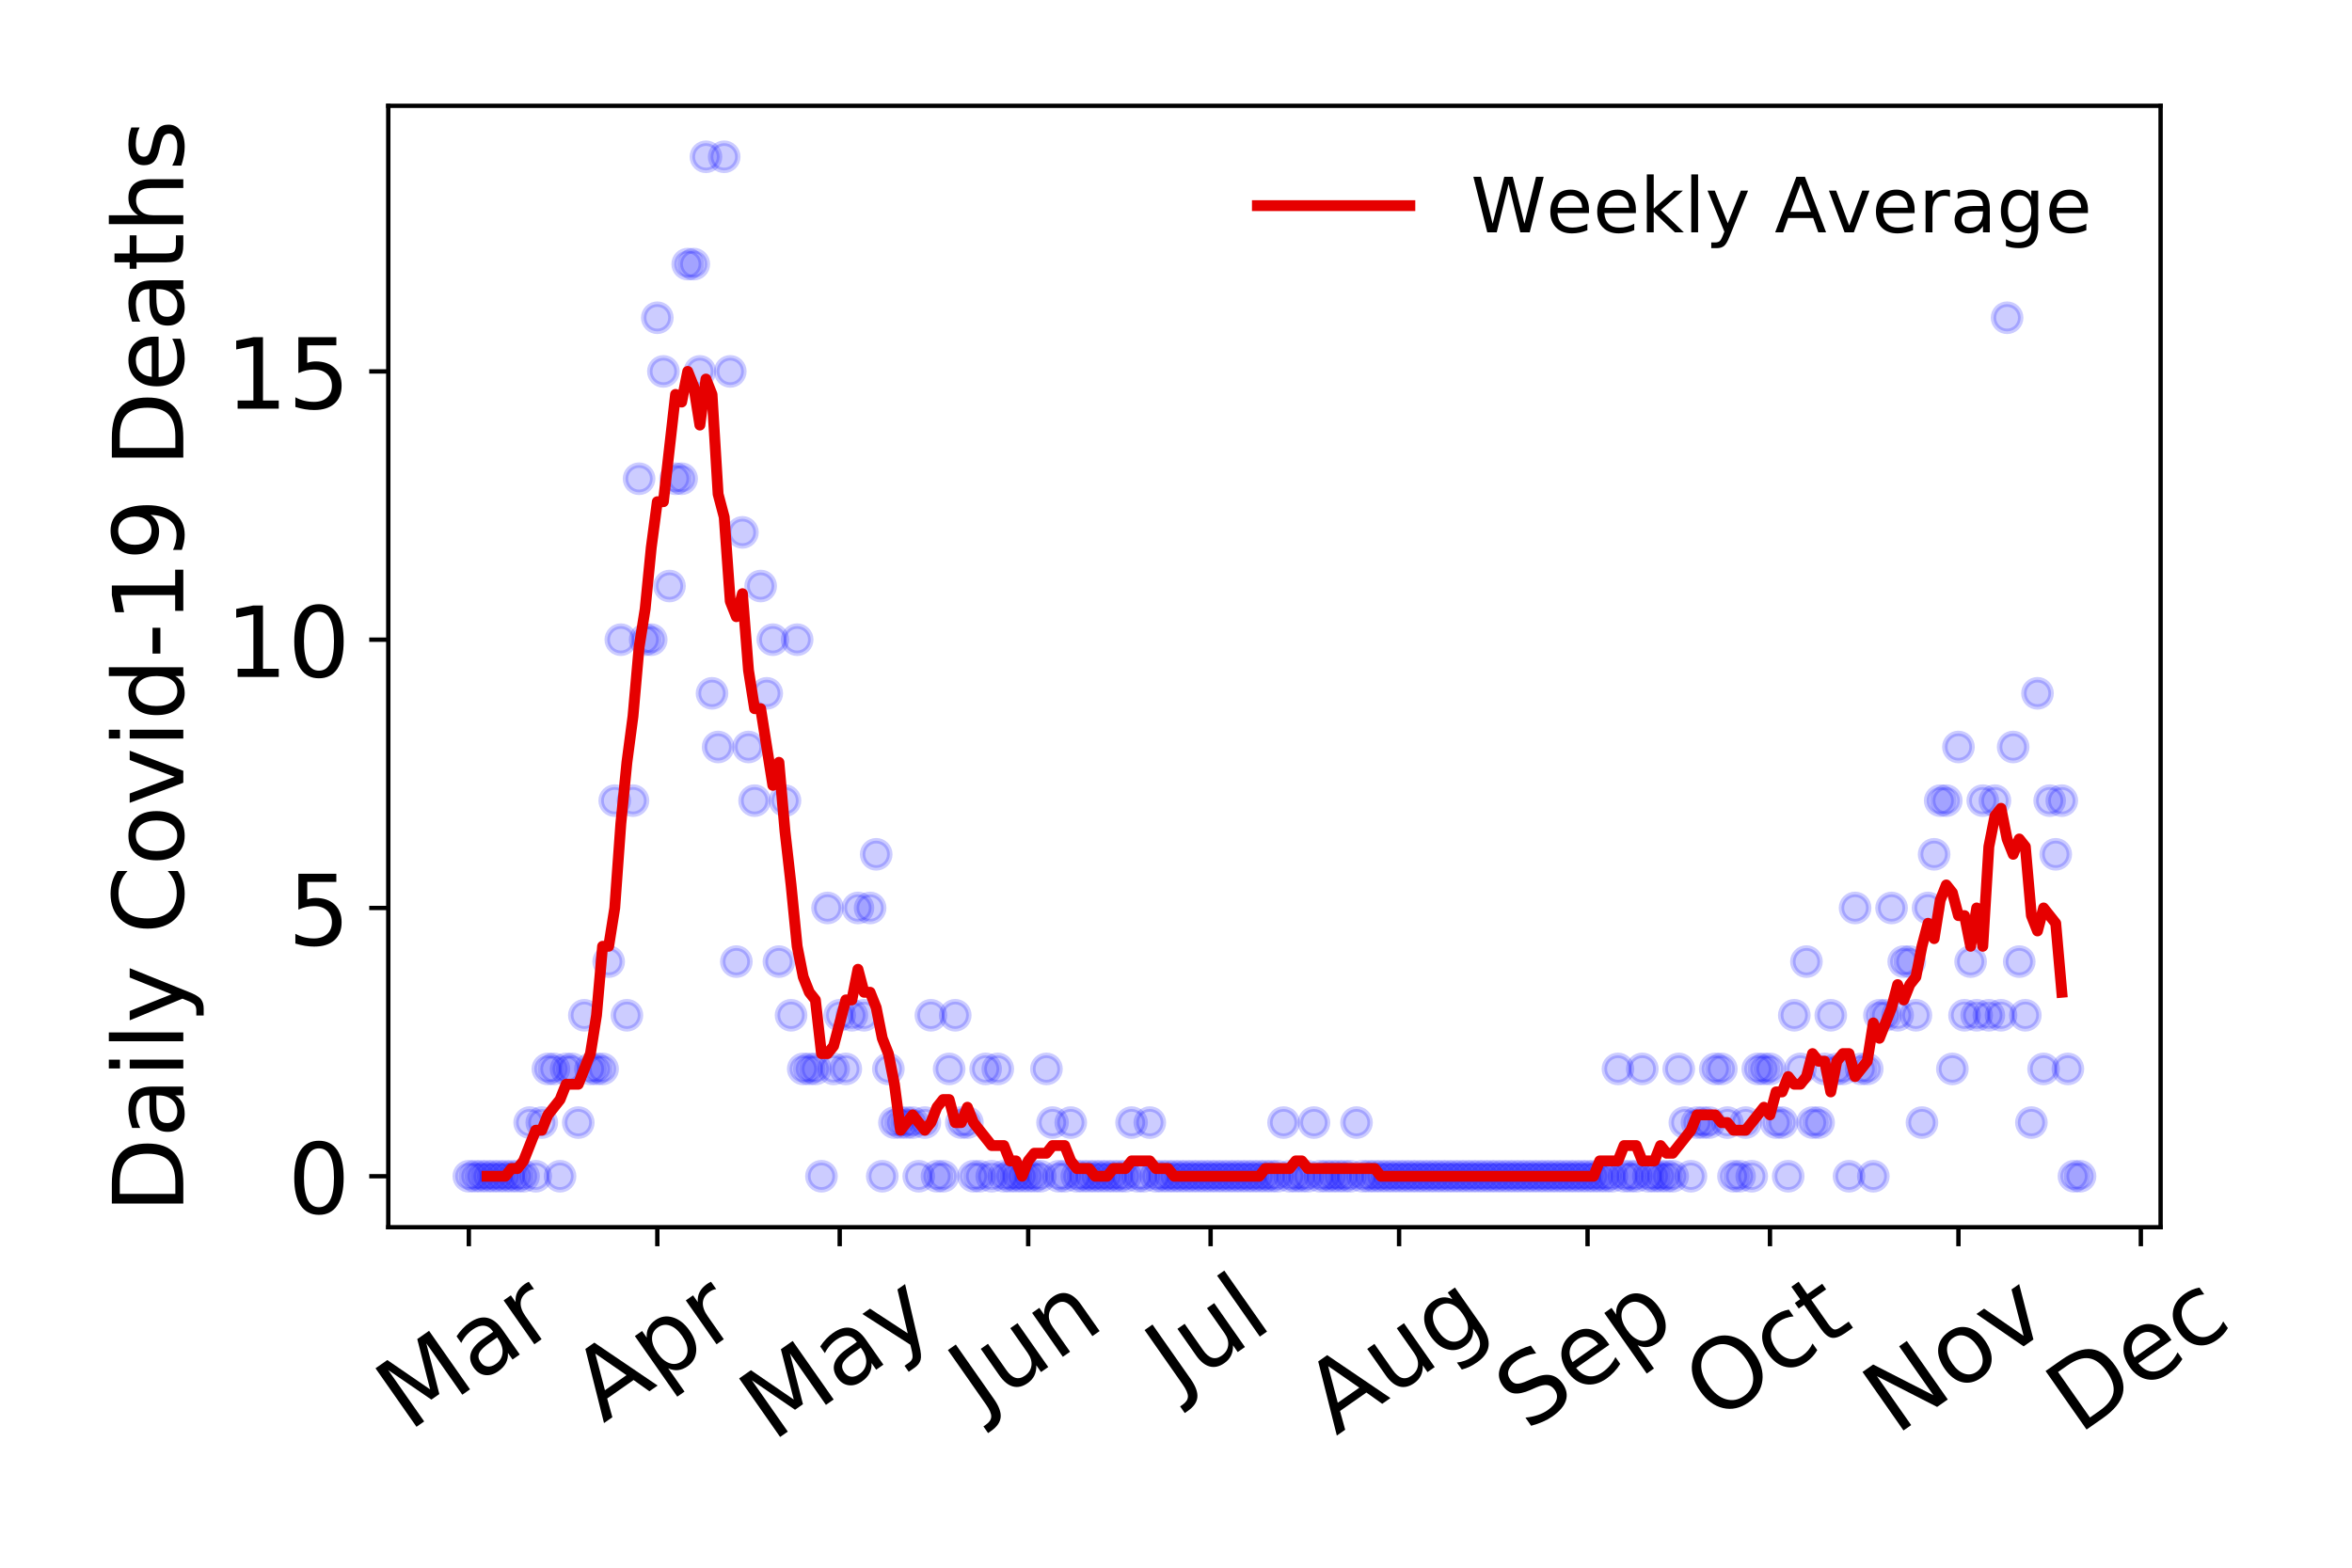 <?xml version="1.0" encoding="utf-8" standalone="no"?>
<!DOCTYPE svg PUBLIC "-//W3C//DTD SVG 1.1//EN"
  "http://www.w3.org/Graphics/SVG/1.1/DTD/svg11.dtd">
<!-- Created with matplotlib (https://matplotlib.org/) -->
<svg height="288pt" version="1.1" viewBox="0 0 432 288" width="432pt" xmlns="http://www.w3.org/2000/svg" xmlns:xlink="http://www.w3.org/1999/xlink">
 <defs>
  <style type="text/css">
*{stroke-linecap:butt;stroke-linejoin:round;}
  </style>
 </defs>
 <g id="figure_1">
  <g id="patch_1">
   <path d="M 0 288 
L 432 288 
L 432 0 
L 0 0 
z
" style="fill:#ffffff;"/>
  </g>
  <g id="axes_1">
   <g id="patch_2">
    <path d="M 71.315 225.45 
L 396.847 225.45 
L 396.847 19.44 
L 71.315 19.44 
z
" style="fill:#ffffff;"/>
   </g>
   <g id="matplotlib.axis_1">
    <g id="xtick_1">
     <g id="line2d_1">
      <defs>
       <path d="M 0 0 
L 0 3.5 
" id="m528ed96ff3" style="stroke:#000000;stroke-width:0.8;"/>
      </defs>
      <g>
       <use style="stroke:#000000;stroke-width:0.8;" x="86.112" xlink:href="#m528ed96ff3" y="225.45"/>
      </g>
     </g>
     <g id="text_1">
      <!-- Mar -->
      <defs>
       <path d="M 9.812 72.906 
L 24.516 72.906 
L 43.109 23.297 
L 61.812 72.906 
L 76.516 72.906 
L 76.516 0 
L 66.891 0 
L 66.891 64.016 
L 48.094 14.016 
L 38.188 14.016 
L 19.391 64.016 
L 19.391 0 
L 9.812 0 
z
" id="DejaVuSans-77"/>
       <path d="M 34.281 27.484 
Q 23.391 27.484 19.188 25 
Q 14.984 22.516 14.984 16.5 
Q 14.984 11.719 18.141 8.906 
Q 21.297 6.109 26.703 6.109 
Q 34.188 6.109 38.703 11.406 
Q 43.219 16.703 43.219 25.484 
L 43.219 27.484 
z
M 52.203 31.203 
L 52.203 0 
L 43.219 0 
L 43.219 8.297 
Q 40.141 3.328 35.547 0.953 
Q 30.953 -1.422 24.312 -1.422 
Q 15.922 -1.422 10.953 3.297 
Q 6 8.016 6 15.922 
Q 6 25.141 12.172 29.828 
Q 18.359 34.516 30.609 34.516 
L 43.219 34.516 
L 43.219 35.406 
Q 43.219 41.609 39.141 45 
Q 35.062 48.391 27.688 48.391 
Q 23 48.391 18.547 47.266 
Q 14.109 46.141 10.016 43.891 
L 10.016 52.203 
Q 14.938 54.109 19.578 55.047 
Q 24.219 56 28.609 56 
Q 40.484 56 46.344 49.844 
Q 52.203 43.703 52.203 31.203 
z
" id="DejaVuSans-97"/>
       <path d="M 41.109 46.297 
Q 39.594 47.172 37.812 47.578 
Q 36.031 48 33.891 48 
Q 26.266 48 22.188 43.047 
Q 18.109 38.094 18.109 28.812 
L 18.109 0 
L 9.078 0 
L 9.078 54.688 
L 18.109 54.688 
L 18.109 46.188 
Q 20.953 51.172 25.484 53.578 
Q 30.031 56 36.531 56 
Q 37.453 56 38.578 55.875 
Q 39.703 55.766 41.062 55.516 
z
" id="DejaVuSans-114"/>
      </defs>
      <g transform="translate(75.051 263.132)rotate(-35)scale(0.18 -0.18)">
       <use xlink:href="#DejaVuSans-77"/>
       <use x="86.279" xlink:href="#DejaVuSans-97"/>
       <use x="147.559" xlink:href="#DejaVuSans-114"/>
      </g>
     </g>
    </g>
    <g id="xtick_2">
     <g id="line2d_2">
      <g>
       <use style="stroke:#000000;stroke-width:0.8;" x="120.731" xlink:href="#m528ed96ff3" y="225.45"/>
      </g>
     </g>
     <g id="text_2">
      <!-- Apr -->
      <defs>
       <path d="M 34.188 63.188 
L 20.797 26.906 
L 47.609 26.906 
z
M 28.609 72.906 
L 39.797 72.906 
L 67.578 0 
L 57.328 0 
L 50.688 18.703 
L 17.828 18.703 
L 11.188 0 
L 0.781 0 
z
" id="DejaVuSans-65"/>
       <path d="M 18.109 8.203 
L 18.109 -20.797 
L 9.078 -20.797 
L 9.078 54.688 
L 18.109 54.688 
L 18.109 46.391 
Q 20.953 51.266 25.266 53.625 
Q 29.594 56 35.594 56 
Q 45.562 56 51.781 48.094 
Q 58.016 40.188 58.016 27.297 
Q 58.016 14.406 51.781 6.484 
Q 45.562 -1.422 35.594 -1.422 
Q 29.594 -1.422 25.266 0.953 
Q 20.953 3.328 18.109 8.203 
z
M 48.688 27.297 
Q 48.688 37.203 44.609 42.844 
Q 40.531 48.484 33.406 48.484 
Q 26.266 48.484 22.188 42.844 
Q 18.109 37.203 18.109 27.297 
Q 18.109 17.391 22.188 11.75 
Q 26.266 6.109 33.406 6.109 
Q 40.531 6.109 44.609 11.75 
Q 48.688 17.391 48.688 27.297 
z
" id="DejaVuSans-112"/>
      </defs>
      <g transform="translate(110.826 261.514)rotate(-35)scale(0.18 -0.18)">
       <use xlink:href="#DejaVuSans-65"/>
       <use x="68.408" xlink:href="#DejaVuSans-112"/>
       <use x="131.885" xlink:href="#DejaVuSans-114"/>
      </g>
     </g>
    </g>
    <g id="xtick_3">
     <g id="line2d_3">
      <g>
       <use style="stroke:#000000;stroke-width:0.8;" x="154.233" xlink:href="#m528ed96ff3" y="225.45"/>
      </g>
     </g>
     <g id="text_3">
      <!-- May -->
      <defs>
       <path d="M 32.172 -5.078 
Q 28.375 -14.844 24.75 -17.812 
Q 21.141 -20.797 15.094 -20.797 
L 7.906 -20.797 
L 7.906 -13.281 
L 13.188 -13.281 
Q 16.891 -13.281 18.938 -11.516 
Q 21 -9.766 23.484 -3.219 
L 25.094 0.875 
L 2.984 54.688 
L 12.5 54.688 
L 29.594 11.922 
L 46.688 54.688 
L 56.203 54.688 
z
" id="DejaVuSans-121"/>
      </defs>
      <g transform="translate(141.84 264.999)rotate(-35)scale(0.18 -0.18)">
       <use xlink:href="#DejaVuSans-77"/>
       <use x="86.279" xlink:href="#DejaVuSans-97"/>
       <use x="147.559" xlink:href="#DejaVuSans-121"/>
      </g>
     </g>
    </g>
    <g id="xtick_4">
     <g id="line2d_4">
      <g>
       <use style="stroke:#000000;stroke-width:0.8;" x="188.853" xlink:href="#m528ed96ff3" y="225.45"/>
      </g>
     </g>
     <g id="text_4">
      <!-- Jun -->
      <defs>
       <path d="M 9.812 72.906 
L 19.672 72.906 
L 19.672 5.078 
Q 19.672 -8.109 14.672 -14.062 
Q 9.672 -20.016 -1.422 -20.016 
L -5.172 -20.016 
L -5.172 -11.719 
L -2.094 -11.719 
Q 4.438 -11.719 7.125 -8.047 
Q 9.812 -4.391 9.812 5.078 
z
" id="DejaVuSans-74"/>
       <path d="M 8.5 21.578 
L 8.5 54.688 
L 17.484 54.688 
L 17.484 21.922 
Q 17.484 14.156 20.5 10.266 
Q 23.531 6.391 29.594 6.391 
Q 36.859 6.391 41.078 11.031 
Q 45.312 15.672 45.312 23.688 
L 45.312 54.688 
L 54.297 54.688 
L 54.297 0 
L 45.312 0 
L 45.312 8.406 
Q 42.047 3.422 37.719 1 
Q 33.406 -1.422 27.688 -1.422 
Q 18.266 -1.422 13.375 4.438 
Q 8.5 10.297 8.5 21.578 
z
M 31.109 56 
z
" id="DejaVuSans-117"/>
       <path d="M 54.891 33.016 
L 54.891 0 
L 45.906 0 
L 45.906 32.719 
Q 45.906 40.484 42.875 44.328 
Q 39.844 48.188 33.797 48.188 
Q 26.516 48.188 22.312 43.547 
Q 18.109 38.922 18.109 30.906 
L 18.109 0 
L 9.078 0 
L 9.078 54.688 
L 18.109 54.688 
L 18.109 46.188 
Q 21.344 51.125 25.703 53.562 
Q 30.078 56 35.797 56 
Q 45.219 56 50.047 50.172 
Q 54.891 44.344 54.891 33.016 
z
" id="DejaVuSans-110"/>
      </defs>
      <g transform="translate(180.182 259.785)rotate(-35)scale(0.18 -0.18)">
       <use xlink:href="#DejaVuSans-74"/>
       <use x="29.492" xlink:href="#DejaVuSans-117"/>
       <use x="92.871" xlink:href="#DejaVuSans-110"/>
      </g>
     </g>
    </g>
    <g id="xtick_5">
     <g id="line2d_5">
      <g>
       <use style="stroke:#000000;stroke-width:0.8;" x="222.355" xlink:href="#m528ed96ff3" y="225.45"/>
      </g>
     </g>
     <g id="text_5">
      <!-- Jul -->
      <defs>
       <path d="M 9.422 75.984 
L 18.406 75.984 
L 18.406 0 
L 9.422 0 
z
" id="DejaVuSans-108"/>
      </defs>
      <g transform="translate(216.309 256.11)rotate(-35)scale(0.18 -0.18)">
       <use xlink:href="#DejaVuSans-74"/>
       <use x="29.492" xlink:href="#DejaVuSans-117"/>
       <use x="92.871" xlink:href="#DejaVuSans-108"/>
      </g>
     </g>
    </g>
    <g id="xtick_6">
     <g id="line2d_6">
      <g>
       <use style="stroke:#000000;stroke-width:0.8;" x="256.974" xlink:href="#m528ed96ff3" y="225.45"/>
      </g>
     </g>
     <g id="text_6">
      <!-- Aug -->
      <defs>
       <path d="M 45.406 27.984 
Q 45.406 37.75 41.375 43.109 
Q 37.359 48.484 30.078 48.484 
Q 22.859 48.484 18.828 43.109 
Q 14.797 37.75 14.797 27.984 
Q 14.797 18.266 18.828 12.891 
Q 22.859 7.516 30.078 7.516 
Q 37.359 7.516 41.375 12.891 
Q 45.406 18.266 45.406 27.984 
z
M 54.391 6.781 
Q 54.391 -7.172 48.188 -13.984 
Q 42 -20.797 29.203 -20.797 
Q 24.469 -20.797 20.266 -20.094 
Q 16.062 -19.391 12.109 -17.922 
L 12.109 -9.188 
Q 16.062 -11.328 19.922 -12.344 
Q 23.781 -13.375 27.781 -13.375 
Q 36.625 -13.375 41.016 -8.766 
Q 45.406 -4.156 45.406 5.172 
L 45.406 9.625 
Q 42.625 4.781 38.281 2.391 
Q 33.938 0 27.875 0 
Q 17.828 0 11.672 7.656 
Q 5.516 15.328 5.516 27.984 
Q 5.516 40.672 11.672 48.328 
Q 17.828 56 27.875 56 
Q 33.938 56 38.281 53.609 
Q 42.625 51.219 45.406 46.391 
L 45.406 54.688 
L 54.391 54.688 
z
" id="DejaVuSans-103"/>
      </defs>
      <g transform="translate(245.427 263.813)rotate(-35)scale(0.18 -0.18)">
       <use xlink:href="#DejaVuSans-65"/>
       <use x="68.408" xlink:href="#DejaVuSans-117"/>
       <use x="131.787" xlink:href="#DejaVuSans-103"/>
      </g>
     </g>
    </g>
    <g id="xtick_7">
     <g id="line2d_7">
      <g>
       <use style="stroke:#000000;stroke-width:0.8;" x="291.593" xlink:href="#m528ed96ff3" y="225.45"/>
      </g>
     </g>
     <g id="text_7">
      <!-- Sep -->
      <defs>
       <path d="M 53.516 70.516 
L 53.516 60.891 
Q 47.906 63.578 42.922 64.891 
Q 37.938 66.219 33.297 66.219 
Q 25.25 66.219 20.875 63.094 
Q 16.5 59.969 16.5 54.203 
Q 16.5 49.359 19.406 46.891 
Q 22.312 44.438 30.422 42.922 
L 36.375 41.703 
Q 47.406 39.594 52.656 34.297 
Q 57.906 29 57.906 20.125 
Q 57.906 9.516 50.797 4.047 
Q 43.703 -1.422 29.984 -1.422 
Q 24.812 -1.422 18.969 -0.25 
Q 13.141 0.922 6.891 3.219 
L 6.891 13.375 
Q 12.891 10.016 18.656 8.297 
Q 24.422 6.594 29.984 6.594 
Q 38.422 6.594 43.016 9.906 
Q 47.609 13.234 47.609 19.391 
Q 47.609 24.75 44.312 27.781 
Q 41.016 30.812 33.5 32.328 
L 27.484 33.5 
Q 16.453 35.688 11.516 40.375 
Q 6.594 45.062 6.594 53.422 
Q 6.594 63.094 13.406 68.656 
Q 20.219 74.219 32.172 74.219 
Q 37.312 74.219 42.625 73.281 
Q 47.953 72.359 53.516 70.516 
z
" id="DejaVuSans-83"/>
       <path d="M 56.203 29.594 
L 56.203 25.203 
L 14.891 25.203 
Q 15.484 15.922 20.484 11.062 
Q 25.484 6.203 34.422 6.203 
Q 39.594 6.203 44.453 7.469 
Q 49.312 8.734 54.109 11.281 
L 54.109 2.781 
Q 49.266 0.734 44.188 -0.344 
Q 39.109 -1.422 33.891 -1.422 
Q 20.797 -1.422 13.156 6.188 
Q 5.516 13.812 5.516 26.812 
Q 5.516 40.234 12.766 48.109 
Q 20.016 56 32.328 56 
Q 43.359 56 49.781 48.891 
Q 56.203 41.797 56.203 29.594 
z
M 47.219 32.234 
Q 47.125 39.594 43.094 43.984 
Q 39.062 48.391 32.422 48.391 
Q 24.906 48.391 20.391 44.141 
Q 15.875 39.891 15.188 32.172 
z
" id="DejaVuSans-101"/>
      </defs>
      <g transform="translate(280.545 263.115)rotate(-35)scale(0.18 -0.18)">
       <use xlink:href="#DejaVuSans-83"/>
       <use x="63.477" xlink:href="#DejaVuSans-101"/>
       <use x="125" xlink:href="#DejaVuSans-112"/>
      </g>
     </g>
    </g>
    <g id="xtick_8">
     <g id="line2d_8">
      <g>
       <use style="stroke:#000000;stroke-width:0.8;" x="325.096" xlink:href="#m528ed96ff3" y="225.45"/>
      </g>
     </g>
     <g id="text_8">
      <!-- Oct -->
      <defs>
       <path d="M 39.406 66.219 
Q 28.656 66.219 22.328 58.203 
Q 16.016 50.203 16.016 36.375 
Q 16.016 22.609 22.328 14.594 
Q 28.656 6.594 39.406 6.594 
Q 50.141 6.594 56.422 14.594 
Q 62.703 22.609 62.703 36.375 
Q 62.703 50.203 56.422 58.203 
Q 50.141 66.219 39.406 66.219 
z
M 39.406 74.219 
Q 54.734 74.219 63.906 63.938 
Q 73.094 53.656 73.094 36.375 
Q 73.094 19.141 63.906 8.859 
Q 54.734 -1.422 39.406 -1.422 
Q 24.031 -1.422 14.812 8.828 
Q 5.609 19.094 5.609 36.375 
Q 5.609 53.656 14.812 63.938 
Q 24.031 74.219 39.406 74.219 
z
" id="DejaVuSans-79"/>
       <path d="M 48.781 52.594 
L 48.781 44.188 
Q 44.969 46.297 41.141 47.344 
Q 37.312 48.391 33.406 48.391 
Q 24.656 48.391 19.812 42.844 
Q 14.984 37.312 14.984 27.297 
Q 14.984 17.281 19.812 11.734 
Q 24.656 6.203 33.406 6.203 
Q 37.312 6.203 41.141 7.25 
Q 44.969 8.297 48.781 10.406 
L 48.781 2.094 
Q 45.016 0.344 40.984 -0.531 
Q 36.969 -1.422 32.422 -1.422 
Q 20.062 -1.422 12.781 6.344 
Q 5.516 14.109 5.516 27.297 
Q 5.516 40.672 12.859 48.328 
Q 20.219 56 33.016 56 
Q 37.156 56 41.109 55.141 
Q 45.062 54.297 48.781 52.594 
z
" id="DejaVuSans-99"/>
       <path d="M 18.312 70.219 
L 18.312 54.688 
L 36.812 54.688 
L 36.812 47.703 
L 18.312 47.703 
L 18.312 18.016 
Q 18.312 11.328 20.141 9.422 
Q 21.969 7.516 27.594 7.516 
L 36.812 7.516 
L 36.812 0 
L 27.594 0 
Q 17.188 0 13.234 3.875 
Q 9.281 7.766 9.281 18.016 
L 9.281 47.703 
L 2.688 47.703 
L 2.688 54.688 
L 9.281 54.688 
L 9.281 70.219 
z
" id="DejaVuSans-116"/>
      </defs>
      <g transform="translate(315.197 261.505)rotate(-35)scale(0.18 -0.18)">
       <use xlink:href="#DejaVuSans-79"/>
       <use x="78.711" xlink:href="#DejaVuSans-99"/>
       <use x="133.691" xlink:href="#DejaVuSans-116"/>
      </g>
     </g>
    </g>
    <g id="xtick_9">
     <g id="line2d_9">
      <g>
       <use style="stroke:#000000;stroke-width:0.8;" x="359.715" xlink:href="#m528ed96ff3" y="225.45"/>
      </g>
     </g>
     <g id="text_9">
      <!-- Nov -->
      <defs>
       <path d="M 9.812 72.906 
L 23.094 72.906 
L 55.422 11.922 
L 55.422 72.906 
L 64.984 72.906 
L 64.984 0 
L 51.703 0 
L 19.391 60.984 
L 19.391 0 
L 9.812 0 
z
" id="DejaVuSans-78"/>
       <path d="M 30.609 48.391 
Q 23.391 48.391 19.188 42.75 
Q 14.984 37.109 14.984 27.297 
Q 14.984 17.484 19.156 11.844 
Q 23.344 6.203 30.609 6.203 
Q 37.797 6.203 41.984 11.859 
Q 46.188 17.531 46.188 27.297 
Q 46.188 37.016 41.984 42.703 
Q 37.797 48.391 30.609 48.391 
z
M 30.609 56 
Q 42.328 56 49.016 48.375 
Q 55.719 40.766 55.719 27.297 
Q 55.719 13.875 49.016 6.219 
Q 42.328 -1.422 30.609 -1.422 
Q 18.844 -1.422 12.172 6.219 
Q 5.516 13.875 5.516 27.297 
Q 5.516 40.766 12.172 48.375 
Q 18.844 56 30.609 56 
z
" id="DejaVuSans-111"/>
       <path d="M 2.984 54.688 
L 12.5 54.688 
L 29.594 8.797 
L 46.688 54.688 
L 56.203 54.688 
L 35.688 0 
L 23.484 0 
z
" id="DejaVuSans-118"/>
      </defs>
      <g transform="translate(348.174 263.805)rotate(-35)scale(0.18 -0.18)">
       <use xlink:href="#DejaVuSans-78"/>
       <use x="74.805" xlink:href="#DejaVuSans-111"/>
       <use x="135.986" xlink:href="#DejaVuSans-118"/>
      </g>
     </g>
    </g>
    <g id="xtick_10">
     <g id="line2d_10">
      <g>
       <use style="stroke:#000000;stroke-width:0.8;" x="393.217" xlink:href="#m528ed96ff3" y="225.45"/>
      </g>
     </g>
     <g id="text_10">
      <!-- Dec -->
      <defs>
       <path d="M 19.672 64.797 
L 19.672 8.109 
L 31.594 8.109 
Q 46.688 8.109 53.688 14.938 
Q 60.688 21.781 60.688 36.531 
Q 60.688 51.172 53.688 57.984 
Q 46.688 64.797 31.594 64.797 
z
M 9.812 72.906 
L 30.078 72.906 
Q 51.266 72.906 61.172 64.094 
Q 71.094 55.281 71.094 36.531 
Q 71.094 17.672 61.125 8.828 
Q 51.172 0 30.078 0 
L 9.812 0 
z
" id="DejaVuSans-68"/>
      </defs>
      <g transform="translate(381.799 263.633)rotate(-35)scale(0.18 -0.18)">
       <use xlink:href="#DejaVuSans-68"/>
       <use x="77.002" xlink:href="#DejaVuSans-101"/>
       <use x="138.525" xlink:href="#DejaVuSans-99"/>
      </g>
     </g>
    </g>
   </g>
   <g id="matplotlib.axis_2">
    <g id="ytick_1">
     <g id="line2d_11">
      <defs>
       <path d="M 0 0 
L -3.5 0 
" id="meb91e1f1e7" style="stroke:#000000;stroke-width:0.8;"/>
      </defs>
      <g>
       <use style="stroke:#000000;stroke-width:0.8;" x="71.315" xlink:href="#meb91e1f1e7" y="216.085"/>
      </g>
     </g>
     <g id="text_11">
      <!-- 0 -->
      <defs>
       <path d="M 31.781 66.406 
Q 24.172 66.406 20.328 58.906 
Q 16.5 51.422 16.5 36.375 
Q 16.5 21.391 20.328 13.891 
Q 24.172 6.391 31.781 6.391 
Q 39.453 6.391 43.281 13.891 
Q 47.125 21.391 47.125 36.375 
Q 47.125 51.422 43.281 58.906 
Q 39.453 66.406 31.781 66.406 
z
M 31.781 74.219 
Q 44.047 74.219 50.516 64.516 
Q 56.984 54.828 56.984 36.375 
Q 56.984 17.969 50.516 8.266 
Q 44.047 -1.422 31.781 -1.422 
Q 19.531 -1.422 13.062 8.266 
Q 6.594 17.969 6.594 36.375 
Q 6.594 54.828 13.062 64.516 
Q 19.531 74.219 31.781 74.219 
z
" id="DejaVuSans-48"/>
      </defs>
      <g transform="translate(52.862 222.924)scale(0.18 -0.18)">
       <use xlink:href="#DejaVuSans-48"/>
      </g>
     </g>
    </g>
    <g id="ytick_2">
     <g id="line2d_12">
      <g>
       <use style="stroke:#000000;stroke-width:0.8;" x="71.315" xlink:href="#meb91e1f1e7" y="166.801"/>
      </g>
     </g>
     <g id="text_12">
      <!-- 5 -->
      <defs>
       <path d="M 10.797 72.906 
L 49.516 72.906 
L 49.516 64.594 
L 19.828 64.594 
L 19.828 46.734 
Q 21.969 47.469 24.109 47.828 
Q 26.266 48.188 28.422 48.188 
Q 40.625 48.188 47.75 41.5 
Q 54.891 34.812 54.891 23.391 
Q 54.891 11.625 47.562 5.094 
Q 40.234 -1.422 26.906 -1.422 
Q 22.312 -1.422 17.547 -0.641 
Q 12.797 0.141 7.719 1.703 
L 7.719 11.625 
Q 12.109 9.234 16.797 8.062 
Q 21.484 6.891 26.703 6.891 
Q 35.156 6.891 40.078 11.328 
Q 45.016 15.766 45.016 23.391 
Q 45.016 31 40.078 35.438 
Q 35.156 39.891 26.703 39.891 
Q 22.75 39.891 18.812 39.016 
Q 14.891 38.141 10.797 36.281 
z
" id="DejaVuSans-53"/>
      </defs>
      <g transform="translate(52.862 173.639)scale(0.18 -0.18)">
       <use xlink:href="#DejaVuSans-53"/>
      </g>
     </g>
    </g>
    <g id="ytick_3">
     <g id="line2d_13">
      <g>
       <use style="stroke:#000000;stroke-width:0.8;" x="71.315" xlink:href="#meb91e1f1e7" y="117.516"/>
      </g>
     </g>
     <g id="text_13">
      <!-- 10 -->
      <defs>
       <path d="M 12.406 8.297 
L 28.516 8.297 
L 28.516 63.922 
L 10.984 60.406 
L 10.984 69.391 
L 28.422 72.906 
L 38.281 72.906 
L 38.281 8.297 
L 54.391 8.297 
L 54.391 0 
L 12.406 0 
z
" id="DejaVuSans-49"/>
      </defs>
      <g transform="translate(41.41 124.355)scale(0.18 -0.18)">
       <use xlink:href="#DejaVuSans-49"/>
       <use x="63.623" xlink:href="#DejaVuSans-48"/>
      </g>
     </g>
    </g>
    <g id="ytick_4">
     <g id="line2d_14">
      <g>
       <use style="stroke:#000000;stroke-width:0.8;" x="71.315" xlink:href="#meb91e1f1e7" y="68.232"/>
      </g>
     </g>
     <g id="text_14">
      <!-- 15 -->
      <g transform="translate(41.41 75.07)scale(0.18 -0.18)">
       <use xlink:href="#DejaVuSans-49"/>
       <use x="63.623" xlink:href="#DejaVuSans-53"/>
      </g>
     </g>
    </g>
    <g id="text_15">
     <!-- Daily Covid-19 Deaths -->
     <defs>
      <path d="M 9.422 54.688 
L 18.406 54.688 
L 18.406 0 
L 9.422 0 
z
M 9.422 75.984 
L 18.406 75.984 
L 18.406 64.594 
L 9.422 64.594 
z
" id="DejaVuSans-105"/>
      <path id="DejaVuSans-32"/>
      <path d="M 64.406 67.281 
L 64.406 56.891 
Q 59.422 61.531 53.781 63.812 
Q 48.141 66.109 41.797 66.109 
Q 29.297 66.109 22.656 58.469 
Q 16.016 50.828 16.016 36.375 
Q 16.016 21.969 22.656 14.328 
Q 29.297 6.688 41.797 6.688 
Q 48.141 6.688 53.781 8.984 
Q 59.422 11.281 64.406 15.922 
L 64.406 5.609 
Q 59.234 2.094 53.438 0.328 
Q 47.656 -1.422 41.219 -1.422 
Q 24.656 -1.422 15.125 8.703 
Q 5.609 18.844 5.609 36.375 
Q 5.609 53.953 15.125 64.078 
Q 24.656 74.219 41.219 74.219 
Q 47.75 74.219 53.531 72.484 
Q 59.328 70.75 64.406 67.281 
z
" id="DejaVuSans-67"/>
      <path d="M 45.406 46.391 
L 45.406 75.984 
L 54.391 75.984 
L 54.391 0 
L 45.406 0 
L 45.406 8.203 
Q 42.578 3.328 38.25 0.953 
Q 33.938 -1.422 27.875 -1.422 
Q 17.969 -1.422 11.734 6.484 
Q 5.516 14.406 5.516 27.297 
Q 5.516 40.188 11.734 48.094 
Q 17.969 56 27.875 56 
Q 33.938 56 38.25 53.625 
Q 42.578 51.266 45.406 46.391 
z
M 14.797 27.297 
Q 14.797 17.391 18.875 11.75 
Q 22.953 6.109 30.078 6.109 
Q 37.203 6.109 41.297 11.75 
Q 45.406 17.391 45.406 27.297 
Q 45.406 37.203 41.297 42.844 
Q 37.203 48.484 30.078 48.484 
Q 22.953 48.484 18.875 42.844 
Q 14.797 37.203 14.797 27.297 
z
" id="DejaVuSans-100"/>
      <path d="M 4.891 31.391 
L 31.203 31.391 
L 31.203 23.391 
L 4.891 23.391 
z
" id="DejaVuSans-45"/>
      <path d="M 10.984 1.516 
L 10.984 10.5 
Q 14.703 8.734 18.5 7.812 
Q 22.312 6.891 25.984 6.891 
Q 35.75 6.891 40.891 13.453 
Q 46.047 20.016 46.781 33.406 
Q 43.953 29.203 39.594 26.953 
Q 35.25 24.703 29.984 24.703 
Q 19.047 24.703 12.672 31.312 
Q 6.297 37.938 6.297 49.422 
Q 6.297 60.641 12.938 67.422 
Q 19.578 74.219 30.609 74.219 
Q 43.266 74.219 49.922 64.516 
Q 56.594 54.828 56.594 36.375 
Q 56.594 19.141 48.406 8.859 
Q 40.234 -1.422 26.422 -1.422 
Q 22.703 -1.422 18.891 -0.688 
Q 15.094 0.047 10.984 1.516 
z
M 30.609 32.422 
Q 37.25 32.422 41.125 36.953 
Q 45.016 41.5 45.016 49.422 
Q 45.016 57.281 41.125 61.844 
Q 37.25 66.406 30.609 66.406 
Q 23.969 66.406 20.094 61.844 
Q 16.219 57.281 16.219 49.422 
Q 16.219 41.5 20.094 36.953 
Q 23.969 32.422 30.609 32.422 
z
" id="DejaVuSans-57"/>
      <path d="M 54.891 33.016 
L 54.891 0 
L 45.906 0 
L 45.906 32.719 
Q 45.906 40.484 42.875 44.328 
Q 39.844 48.188 33.797 48.188 
Q 26.516 48.188 22.312 43.547 
Q 18.109 38.922 18.109 30.906 
L 18.109 0 
L 9.078 0 
L 9.078 75.984 
L 18.109 75.984 
L 18.109 46.188 
Q 21.344 51.125 25.703 53.562 
Q 30.078 56 35.797 56 
Q 45.219 56 50.047 50.172 
Q 54.891 44.344 54.891 33.016 
z
" id="DejaVuSans-104"/>
      <path d="M 44.281 53.078 
L 44.281 44.578 
Q 40.484 46.531 36.375 47.5 
Q 32.281 48.484 27.875 48.484 
Q 21.188 48.484 17.844 46.438 
Q 14.5 44.391 14.5 40.281 
Q 14.5 37.156 16.891 35.375 
Q 19.281 33.594 26.516 31.984 
L 29.594 31.297 
Q 39.156 29.25 43.188 25.516 
Q 47.219 21.781 47.219 15.094 
Q 47.219 7.469 41.188 3.016 
Q 35.156 -1.422 24.609 -1.422 
Q 20.219 -1.422 15.453 -0.562 
Q 10.688 0.297 5.422 2 
L 5.422 11.281 
Q 10.406 8.688 15.234 7.391 
Q 20.062 6.109 24.812 6.109 
Q 31.156 6.109 34.562 8.281 
Q 37.984 10.453 37.984 14.406 
Q 37.984 18.062 35.516 20.016 
Q 33.062 21.969 24.703 23.781 
L 21.578 24.516 
Q 13.234 26.266 9.516 29.906 
Q 5.812 33.547 5.812 39.891 
Q 5.812 47.609 11.281 51.797 
Q 16.75 56 26.812 56 
Q 31.781 56 36.172 55.266 
Q 40.578 54.547 44.281 53.078 
z
" id="DejaVuSans-115"/>
     </defs>
     <g transform="translate(33.667 222.874)rotate(-90)scale(0.18 -0.18)">
      <use xlink:href="#DejaVuSans-68"/>
      <use x="77.002" xlink:href="#DejaVuSans-97"/>
      <use x="138.281" xlink:href="#DejaVuSans-105"/>
      <use x="166.064" xlink:href="#DejaVuSans-108"/>
      <use x="193.848" xlink:href="#DejaVuSans-121"/>
      <use x="253.027" xlink:href="#DejaVuSans-32"/>
      <use x="284.814" xlink:href="#DejaVuSans-67"/>
      <use x="354.639" xlink:href="#DejaVuSans-111"/>
      <use x="415.82" xlink:href="#DejaVuSans-118"/>
      <use x="475" xlink:href="#DejaVuSans-105"/>
      <use x="502.783" xlink:href="#DejaVuSans-100"/>
      <use x="566.26" xlink:href="#DejaVuSans-45"/>
      <use x="602.344" xlink:href="#DejaVuSans-49"/>
      <use x="665.967" xlink:href="#DejaVuSans-57"/>
      <use x="729.59" xlink:href="#DejaVuSans-32"/>
      <use x="761.377" xlink:href="#DejaVuSans-68"/>
      <use x="838.379" xlink:href="#DejaVuSans-101"/>
      <use x="899.902" xlink:href="#DejaVuSans-97"/>
      <use x="961.182" xlink:href="#DejaVuSans-116"/>
      <use x="1000.391" xlink:href="#DejaVuSans-104"/>
      <use x="1063.77" xlink:href="#DejaVuSans-115"/>
     </g>
    </g>
   </g>
   <g id="line2d_15">
    <defs>
     <path d="M 0 2.5 
C 0.663 2.5 1.299 2.237 1.768 1.768 
C 2.237 1.299 2.5 0.663 2.5 0 
C 2.5 -0.663 2.237 -1.299 1.768 -1.768 
C 1.299 -2.237 0.663 -2.5 0 -2.5 
C -0.663 -2.5 -1.299 -2.237 -1.768 -1.768 
C -2.237 -1.299 -2.5 -0.663 -2.5 0 
C -2.5 0.663 -2.237 1.299 -1.768 1.768 
C -1.299 2.237 -0.663 2.5 0 2.5 
z
" id="m93906bce80" style="stroke:#0000ff;stroke-opacity:0.2;"/>
    </defs>
    <g clip-path="url(#p770bd21a2e)">
     <use style="fill:#0000ff;fill-opacity:0.2;stroke:#0000ff;stroke-opacity:0.2;" x="86.112" xlink:href="#m93906bce80" y="216.085"/>
     <use style="fill:#0000ff;fill-opacity:0.2;stroke:#0000ff;stroke-opacity:0.2;" x="87.229" xlink:href="#m93906bce80" y="216.085"/>
     <use style="fill:#0000ff;fill-opacity:0.2;stroke:#0000ff;stroke-opacity:0.2;" x="88.345" xlink:href="#m93906bce80" y="216.085"/>
     <use style="fill:#0000ff;fill-opacity:0.2;stroke:#0000ff;stroke-opacity:0.2;" x="89.462" xlink:href="#m93906bce80" y="216.085"/>
     <use style="fill:#0000ff;fill-opacity:0.2;stroke:#0000ff;stroke-opacity:0.2;" x="90.579" xlink:href="#m93906bce80" y="216.085"/>
     <use style="fill:#0000ff;fill-opacity:0.2;stroke:#0000ff;stroke-opacity:0.2;" x="91.696" xlink:href="#m93906bce80" y="216.085"/>
     <use style="fill:#0000ff;fill-opacity:0.2;stroke:#0000ff;stroke-opacity:0.2;" x="92.812" xlink:href="#m93906bce80" y="216.085"/>
     <use style="fill:#0000ff;fill-opacity:0.2;stroke:#0000ff;stroke-opacity:0.2;" x="93.929" xlink:href="#m93906bce80" y="216.085"/>
     <use style="fill:#0000ff;fill-opacity:0.2;stroke:#0000ff;stroke-opacity:0.2;" x="95.046" xlink:href="#m93906bce80" y="216.085"/>
     <use style="fill:#0000ff;fill-opacity:0.2;stroke:#0000ff;stroke-opacity:0.2;" x="96.163" xlink:href="#m93906bce80" y="216.085"/>
     <use style="fill:#0000ff;fill-opacity:0.2;stroke:#0000ff;stroke-opacity:0.2;" x="97.279" xlink:href="#m93906bce80" y="206.229"/>
     <use style="fill:#0000ff;fill-opacity:0.2;stroke:#0000ff;stroke-opacity:0.2;" x="98.396" xlink:href="#m93906bce80" y="216.085"/>
     <use style="fill:#0000ff;fill-opacity:0.2;stroke:#0000ff;stroke-opacity:0.2;" x="99.513" xlink:href="#m93906bce80" y="206.229"/>
     <use style="fill:#0000ff;fill-opacity:0.2;stroke:#0000ff;stroke-opacity:0.2;" x="100.63" xlink:href="#m93906bce80" y="196.372"/>
     <use style="fill:#0000ff;fill-opacity:0.2;stroke:#0000ff;stroke-opacity:0.2;" x="101.746" xlink:href="#m93906bce80" y="196.372"/>
     <use style="fill:#0000ff;fill-opacity:0.2;stroke:#0000ff;stroke-opacity:0.2;" x="102.863" xlink:href="#m93906bce80" y="216.085"/>
     <use style="fill:#0000ff;fill-opacity:0.2;stroke:#0000ff;stroke-opacity:0.2;" x="103.98" xlink:href="#m93906bce80" y="196.372"/>
     <use style="fill:#0000ff;fill-opacity:0.2;stroke:#0000ff;stroke-opacity:0.2;" x="105.097" xlink:href="#m93906bce80" y="196.372"/>
     <use style="fill:#0000ff;fill-opacity:0.2;stroke:#0000ff;stroke-opacity:0.2;" x="106.213" xlink:href="#m93906bce80" y="206.229"/>
     <use style="fill:#0000ff;fill-opacity:0.2;stroke:#0000ff;stroke-opacity:0.2;" x="107.33" xlink:href="#m93906bce80" y="186.515"/>
     <use style="fill:#0000ff;fill-opacity:0.2;stroke:#0000ff;stroke-opacity:0.2;" x="108.447" xlink:href="#m93906bce80" y="196.372"/>
     <use style="fill:#0000ff;fill-opacity:0.2;stroke:#0000ff;stroke-opacity:0.2;" x="109.564" xlink:href="#m93906bce80" y="196.372"/>
     <use style="fill:#0000ff;fill-opacity:0.2;stroke:#0000ff;stroke-opacity:0.2;" x="110.68" xlink:href="#m93906bce80" y="196.372"/>
     <use style="fill:#0000ff;fill-opacity:0.2;stroke:#0000ff;stroke-opacity:0.2;" x="111.797" xlink:href="#m93906bce80" y="176.658"/>
     <use style="fill:#0000ff;fill-opacity:0.2;stroke:#0000ff;stroke-opacity:0.2;" x="112.914" xlink:href="#m93906bce80" y="147.087"/>
     <use style="fill:#0000ff;fill-opacity:0.2;stroke:#0000ff;stroke-opacity:0.2;" x="114.031" xlink:href="#m93906bce80" y="117.516"/>
     <use style="fill:#0000ff;fill-opacity:0.2;stroke:#0000ff;stroke-opacity:0.2;" x="115.147" xlink:href="#m93906bce80" y="186.515"/>
     <use style="fill:#0000ff;fill-opacity:0.2;stroke:#0000ff;stroke-opacity:0.2;" x="116.264" xlink:href="#m93906bce80" y="147.087"/>
     <use style="fill:#0000ff;fill-opacity:0.2;stroke:#0000ff;stroke-opacity:0.2;" x="117.381" xlink:href="#m93906bce80" y="87.946"/>
     <use style="fill:#0000ff;fill-opacity:0.2;stroke:#0000ff;stroke-opacity:0.2;" x="118.498" xlink:href="#m93906bce80" y="117.516"/>
     <use style="fill:#0000ff;fill-opacity:0.2;stroke:#0000ff;stroke-opacity:0.2;" x="119.614" xlink:href="#m93906bce80" y="117.516"/>
     <use style="fill:#0000ff;fill-opacity:0.2;stroke:#0000ff;stroke-opacity:0.2;" x="120.731" xlink:href="#m93906bce80" y="58.375"/>
     <use style="fill:#0000ff;fill-opacity:0.2;stroke:#0000ff;stroke-opacity:0.2;" x="121.848" xlink:href="#m93906bce80" y="68.232"/>
     <use style="fill:#0000ff;fill-opacity:0.2;stroke:#0000ff;stroke-opacity:0.2;" x="122.965" xlink:href="#m93906bce80" y="107.659"/>
     <use style="fill:#0000ff;fill-opacity:0.2;stroke:#0000ff;stroke-opacity:0.2;" x="124.081" xlink:href="#m93906bce80" y="87.946"/>
     <use style="fill:#0000ff;fill-opacity:0.2;stroke:#0000ff;stroke-opacity:0.2;" x="125.198" xlink:href="#m93906bce80" y="87.946"/>
     <use style="fill:#0000ff;fill-opacity:0.2;stroke:#0000ff;stroke-opacity:0.2;" x="126.315" xlink:href="#m93906bce80" y="48.518"/>
     <use style="fill:#0000ff;fill-opacity:0.2;stroke:#0000ff;stroke-opacity:0.2;" x="127.432" xlink:href="#m93906bce80" y="48.518"/>
     <use style="fill:#0000ff;fill-opacity:0.2;stroke:#0000ff;stroke-opacity:0.2;" x="128.548" xlink:href="#m93906bce80" y="68.232"/>
     <use style="fill:#0000ff;fill-opacity:0.2;stroke:#0000ff;stroke-opacity:0.2;" x="129.665" xlink:href="#m93906bce80" y="28.804"/>
     <use style="fill:#0000ff;fill-opacity:0.2;stroke:#0000ff;stroke-opacity:0.2;" x="130.782" xlink:href="#m93906bce80" y="127.373"/>
     <use style="fill:#0000ff;fill-opacity:0.2;stroke:#0000ff;stroke-opacity:0.2;" x="131.898" xlink:href="#m93906bce80" y="137.23"/>
     <use style="fill:#0000ff;fill-opacity:0.2;stroke:#0000ff;stroke-opacity:0.2;" x="133.015" xlink:href="#m93906bce80" y="28.804"/>
     <use style="fill:#0000ff;fill-opacity:0.2;stroke:#0000ff;stroke-opacity:0.2;" x="134.132" xlink:href="#m93906bce80" y="68.232"/>
     <use style="fill:#0000ff;fill-opacity:0.2;stroke:#0000ff;stroke-opacity:0.2;" x="135.249" xlink:href="#m93906bce80" y="176.658"/>
     <use style="fill:#0000ff;fill-opacity:0.2;stroke:#0000ff;stroke-opacity:0.2;" x="136.365" xlink:href="#m93906bce80" y="97.802"/>
     <use style="fill:#0000ff;fill-opacity:0.2;stroke:#0000ff;stroke-opacity:0.2;" x="137.482" xlink:href="#m93906bce80" y="137.23"/>
     <use style="fill:#0000ff;fill-opacity:0.2;stroke:#0000ff;stroke-opacity:0.2;" x="138.599" xlink:href="#m93906bce80" y="147.087"/>
     <use style="fill:#0000ff;fill-opacity:0.2;stroke:#0000ff;stroke-opacity:0.2;" x="139.716" xlink:href="#m93906bce80" y="107.659"/>
     <use style="fill:#0000ff;fill-opacity:0.2;stroke:#0000ff;stroke-opacity:0.2;" x="140.832" xlink:href="#m93906bce80" y="127.373"/>
     <use style="fill:#0000ff;fill-opacity:0.2;stroke:#0000ff;stroke-opacity:0.2;" x="141.949" xlink:href="#m93906bce80" y="117.516"/>
     <use style="fill:#0000ff;fill-opacity:0.2;stroke:#0000ff;stroke-opacity:0.2;" x="143.066" xlink:href="#m93906bce80" y="176.658"/>
     <use style="fill:#0000ff;fill-opacity:0.2;stroke:#0000ff;stroke-opacity:0.2;" x="144.183" xlink:href="#m93906bce80" y="147.087"/>
     <use style="fill:#0000ff;fill-opacity:0.2;stroke:#0000ff;stroke-opacity:0.2;" x="145.299" xlink:href="#m93906bce80" y="186.515"/>
     <use style="fill:#0000ff;fill-opacity:0.2;stroke:#0000ff;stroke-opacity:0.2;" x="146.416" xlink:href="#m93906bce80" y="117.516"/>
     <use style="fill:#0000ff;fill-opacity:0.2;stroke:#0000ff;stroke-opacity:0.2;" x="147.533" xlink:href="#m93906bce80" y="196.372"/>
     <use style="fill:#0000ff;fill-opacity:0.2;stroke:#0000ff;stroke-opacity:0.2;" x="148.65" xlink:href="#m93906bce80" y="196.372"/>
     <use style="fill:#0000ff;fill-opacity:0.2;stroke:#0000ff;stroke-opacity:0.2;" x="149.766" xlink:href="#m93906bce80" y="196.372"/>
     <use style="fill:#0000ff;fill-opacity:0.2;stroke:#0000ff;stroke-opacity:0.2;" x="150.883" xlink:href="#m93906bce80" y="216.085"/>
     <use style="fill:#0000ff;fill-opacity:0.2;stroke:#0000ff;stroke-opacity:0.2;" x="152" xlink:href="#m93906bce80" y="166.801"/>
     <use style="fill:#0000ff;fill-opacity:0.2;stroke:#0000ff;stroke-opacity:0.2;" x="153.117" xlink:href="#m93906bce80" y="196.372"/>
     <use style="fill:#0000ff;fill-opacity:0.2;stroke:#0000ff;stroke-opacity:0.2;" x="154.233" xlink:href="#m93906bce80" y="186.515"/>
     <use style="fill:#0000ff;fill-opacity:0.2;stroke:#0000ff;stroke-opacity:0.2;" x="155.35" xlink:href="#m93906bce80" y="196.372"/>
     <use style="fill:#0000ff;fill-opacity:0.2;stroke:#0000ff;stroke-opacity:0.2;" x="156.467" xlink:href="#m93906bce80" y="186.515"/>
     <use style="fill:#0000ff;fill-opacity:0.2;stroke:#0000ff;stroke-opacity:0.2;" x="157.584" xlink:href="#m93906bce80" y="166.801"/>
     <use style="fill:#0000ff;fill-opacity:0.2;stroke:#0000ff;stroke-opacity:0.2;" x="158.7" xlink:href="#m93906bce80" y="186.515"/>
     <use style="fill:#0000ff;fill-opacity:0.2;stroke:#0000ff;stroke-opacity:0.2;" x="159.817" xlink:href="#m93906bce80" y="166.801"/>
     <use style="fill:#0000ff;fill-opacity:0.2;stroke:#0000ff;stroke-opacity:0.2;" x="160.934" xlink:href="#m93906bce80" y="156.944"/>
     <use style="fill:#0000ff;fill-opacity:0.2;stroke:#0000ff;stroke-opacity:0.2;" x="162.051" xlink:href="#m93906bce80" y="216.085"/>
     <use style="fill:#0000ff;fill-opacity:0.2;stroke:#0000ff;stroke-opacity:0.2;" x="163.167" xlink:href="#m93906bce80" y="196.372"/>
     <use style="fill:#0000ff;fill-opacity:0.2;stroke:#0000ff;stroke-opacity:0.2;" x="164.284" xlink:href="#m93906bce80" y="206.229"/>
     <use style="fill:#0000ff;fill-opacity:0.2;stroke:#0000ff;stroke-opacity:0.2;" x="165.401" xlink:href="#m93906bce80" y="206.229"/>
     <use style="fill:#0000ff;fill-opacity:0.2;stroke:#0000ff;stroke-opacity:0.2;" x="166.518" xlink:href="#m93906bce80" y="206.229"/>
     <use style="fill:#0000ff;fill-opacity:0.2;stroke:#0000ff;stroke-opacity:0.2;" x="167.634" xlink:href="#m93906bce80" y="206.229"/>
     <use style="fill:#0000ff;fill-opacity:0.2;stroke:#0000ff;stroke-opacity:0.2;" x="168.751" xlink:href="#m93906bce80" y="216.085"/>
     <use style="fill:#0000ff;fill-opacity:0.2;stroke:#0000ff;stroke-opacity:0.2;" x="169.868" xlink:href="#m93906bce80" y="206.229"/>
     <use style="fill:#0000ff;fill-opacity:0.2;stroke:#0000ff;stroke-opacity:0.2;" x="170.985" xlink:href="#m93906bce80" y="186.515"/>
     <use style="fill:#0000ff;fill-opacity:0.2;stroke:#0000ff;stroke-opacity:0.2;" x="172.101" xlink:href="#m93906bce80" y="216.085"/>
     <use style="fill:#0000ff;fill-opacity:0.2;stroke:#0000ff;stroke-opacity:0.2;" x="173.218" xlink:href="#m93906bce80" y="216.085"/>
     <use style="fill:#0000ff;fill-opacity:0.2;stroke:#0000ff;stroke-opacity:0.2;" x="174.335" xlink:href="#m93906bce80" y="196.372"/>
     <use style="fill:#0000ff;fill-opacity:0.2;stroke:#0000ff;stroke-opacity:0.2;" x="175.452" xlink:href="#m93906bce80" y="186.515"/>
     <use style="fill:#0000ff;fill-opacity:0.2;stroke:#0000ff;stroke-opacity:0.2;" x="176.568" xlink:href="#m93906bce80" y="206.229"/>
     <use style="fill:#0000ff;fill-opacity:0.2;stroke:#0000ff;stroke-opacity:0.2;" x="177.685" xlink:href="#m93906bce80" y="206.229"/>
     <use style="fill:#0000ff;fill-opacity:0.2;stroke:#0000ff;stroke-opacity:0.2;" x="178.802" xlink:href="#m93906bce80" y="216.085"/>
     <use style="fill:#0000ff;fill-opacity:0.2;stroke:#0000ff;stroke-opacity:0.2;" x="179.919" xlink:href="#m93906bce80" y="216.085"/>
     <use style="fill:#0000ff;fill-opacity:0.2;stroke:#0000ff;stroke-opacity:0.2;" x="181.035" xlink:href="#m93906bce80" y="196.372"/>
     <use style="fill:#0000ff;fill-opacity:0.2;stroke:#0000ff;stroke-opacity:0.2;" x="182.152" xlink:href="#m93906bce80" y="216.085"/>
     <use style="fill:#0000ff;fill-opacity:0.2;stroke:#0000ff;stroke-opacity:0.2;" x="183.269" xlink:href="#m93906bce80" y="196.372"/>
     <use style="fill:#0000ff;fill-opacity:0.2;stroke:#0000ff;stroke-opacity:0.2;" x="184.386" xlink:href="#m93906bce80" y="216.085"/>
     <use style="fill:#0000ff;fill-opacity:0.2;stroke:#0000ff;stroke-opacity:0.2;" x="185.502" xlink:href="#m93906bce80" y="216.085"/>
     <use style="fill:#0000ff;fill-opacity:0.2;stroke:#0000ff;stroke-opacity:0.2;" x="186.619" xlink:href="#m93906bce80" y="216.085"/>
     <use style="fill:#0000ff;fill-opacity:0.2;stroke:#0000ff;stroke-opacity:0.2;" x="187.736" xlink:href="#m93906bce80" y="216.085"/>
     <use style="fill:#0000ff;fill-opacity:0.2;stroke:#0000ff;stroke-opacity:0.2;" x="188.853" xlink:href="#m93906bce80" y="216.085"/>
     <use style="fill:#0000ff;fill-opacity:0.2;stroke:#0000ff;stroke-opacity:0.2;" x="189.969" xlink:href="#m93906bce80" y="216.085"/>
     <use style="fill:#0000ff;fill-opacity:0.2;stroke:#0000ff;stroke-opacity:0.2;" x="191.086" xlink:href="#m93906bce80" y="216.085"/>
     <use style="fill:#0000ff;fill-opacity:0.2;stroke:#0000ff;stroke-opacity:0.2;" x="192.203" xlink:href="#m93906bce80" y="196.372"/>
     <use style="fill:#0000ff;fill-opacity:0.2;stroke:#0000ff;stroke-opacity:0.2;" x="193.32" xlink:href="#m93906bce80" y="206.229"/>
     <use style="fill:#0000ff;fill-opacity:0.2;stroke:#0000ff;stroke-opacity:0.2;" x="194.436" xlink:href="#m93906bce80" y="216.085"/>
     <use style="fill:#0000ff;fill-opacity:0.2;stroke:#0000ff;stroke-opacity:0.2;" x="195.553" xlink:href="#m93906bce80" y="216.085"/>
     <use style="fill:#0000ff;fill-opacity:0.2;stroke:#0000ff;stroke-opacity:0.2;" x="196.67" xlink:href="#m93906bce80" y="206.229"/>
     <use style="fill:#0000ff;fill-opacity:0.2;stroke:#0000ff;stroke-opacity:0.2;" x="197.787" xlink:href="#m93906bce80" y="216.085"/>
     <use style="fill:#0000ff;fill-opacity:0.2;stroke:#0000ff;stroke-opacity:0.2;" x="198.903" xlink:href="#m93906bce80" y="216.085"/>
     <use style="fill:#0000ff;fill-opacity:0.2;stroke:#0000ff;stroke-opacity:0.2;" x="200.02" xlink:href="#m93906bce80" y="216.085"/>
     <use style="fill:#0000ff;fill-opacity:0.2;stroke:#0000ff;stroke-opacity:0.2;" x="201.137" xlink:href="#m93906bce80" y="216.085"/>
     <use style="fill:#0000ff;fill-opacity:0.2;stroke:#0000ff;stroke-opacity:0.2;" x="202.254" xlink:href="#m93906bce80" y="216.085"/>
     <use style="fill:#0000ff;fill-opacity:0.2;stroke:#0000ff;stroke-opacity:0.2;" x="203.37" xlink:href="#m93906bce80" y="216.085"/>
     <use style="fill:#0000ff;fill-opacity:0.2;stroke:#0000ff;stroke-opacity:0.2;" x="204.487" xlink:href="#m93906bce80" y="216.085"/>
     <use style="fill:#0000ff;fill-opacity:0.2;stroke:#0000ff;stroke-opacity:0.2;" x="205.604" xlink:href="#m93906bce80" y="216.085"/>
     <use style="fill:#0000ff;fill-opacity:0.2;stroke:#0000ff;stroke-opacity:0.2;" x="206.721" xlink:href="#m93906bce80" y="216.085"/>
     <use style="fill:#0000ff;fill-opacity:0.2;stroke:#0000ff;stroke-opacity:0.2;" x="207.837" xlink:href="#m93906bce80" y="206.229"/>
     <use style="fill:#0000ff;fill-opacity:0.2;stroke:#0000ff;stroke-opacity:0.2;" x="208.954" xlink:href="#m93906bce80" y="216.085"/>
     <use style="fill:#0000ff;fill-opacity:0.2;stroke:#0000ff;stroke-opacity:0.2;" x="210.071" xlink:href="#m93906bce80" y="216.085"/>
     <use style="fill:#0000ff;fill-opacity:0.2;stroke:#0000ff;stroke-opacity:0.2;" x="211.188" xlink:href="#m93906bce80" y="206.229"/>
     <use style="fill:#0000ff;fill-opacity:0.2;stroke:#0000ff;stroke-opacity:0.2;" x="212.304" xlink:href="#m93906bce80" y="216.085"/>
     <use style="fill:#0000ff;fill-opacity:0.2;stroke:#0000ff;stroke-opacity:0.2;" x="213.421" xlink:href="#m93906bce80" y="216.085"/>
     <use style="fill:#0000ff;fill-opacity:0.2;stroke:#0000ff;stroke-opacity:0.2;" x="214.538" xlink:href="#m93906bce80" y="216.085"/>
     <use style="fill:#0000ff;fill-opacity:0.2;stroke:#0000ff;stroke-opacity:0.2;" x="215.654" xlink:href="#m93906bce80" y="216.085"/>
     <use style="fill:#0000ff;fill-opacity:0.2;stroke:#0000ff;stroke-opacity:0.2;" x="216.771" xlink:href="#m93906bce80" y="216.085"/>
     <use style="fill:#0000ff;fill-opacity:0.2;stroke:#0000ff;stroke-opacity:0.2;" x="217.888" xlink:href="#m93906bce80" y="216.085"/>
     <use style="fill:#0000ff;fill-opacity:0.2;stroke:#0000ff;stroke-opacity:0.2;" x="219.005" xlink:href="#m93906bce80" y="216.085"/>
     <use style="fill:#0000ff;fill-opacity:0.2;stroke:#0000ff;stroke-opacity:0.2;" x="220.121" xlink:href="#m93906bce80" y="216.085"/>
     <use style="fill:#0000ff;fill-opacity:0.2;stroke:#0000ff;stroke-opacity:0.2;" x="221.238" xlink:href="#m93906bce80" y="216.085"/>
     <use style="fill:#0000ff;fill-opacity:0.2;stroke:#0000ff;stroke-opacity:0.2;" x="222.355" xlink:href="#m93906bce80" y="216.085"/>
     <use style="fill:#0000ff;fill-opacity:0.2;stroke:#0000ff;stroke-opacity:0.2;" x="223.472" xlink:href="#m93906bce80" y="216.085"/>
     <use style="fill:#0000ff;fill-opacity:0.2;stroke:#0000ff;stroke-opacity:0.2;" x="224.588" xlink:href="#m93906bce80" y="216.085"/>
     <use style="fill:#0000ff;fill-opacity:0.2;stroke:#0000ff;stroke-opacity:0.2;" x="225.705" xlink:href="#m93906bce80" y="216.085"/>
     <use style="fill:#0000ff;fill-opacity:0.2;stroke:#0000ff;stroke-opacity:0.2;" x="226.822" xlink:href="#m93906bce80" y="216.085"/>
     <use style="fill:#0000ff;fill-opacity:0.2;stroke:#0000ff;stroke-opacity:0.2;" x="227.939" xlink:href="#m93906bce80" y="216.085"/>
     <use style="fill:#0000ff;fill-opacity:0.2;stroke:#0000ff;stroke-opacity:0.2;" x="229.055" xlink:href="#m93906bce80" y="216.085"/>
     <use style="fill:#0000ff;fill-opacity:0.2;stroke:#0000ff;stroke-opacity:0.2;" x="230.172" xlink:href="#m93906bce80" y="216.085"/>
     <use style="fill:#0000ff;fill-opacity:0.2;stroke:#0000ff;stroke-opacity:0.2;" x="231.289" xlink:href="#m93906bce80" y="216.085"/>
     <use style="fill:#0000ff;fill-opacity:0.2;stroke:#0000ff;stroke-opacity:0.2;" x="232.406" xlink:href="#m93906bce80" y="216.085"/>
     <use style="fill:#0000ff;fill-opacity:0.2;stroke:#0000ff;stroke-opacity:0.2;" x="233.522" xlink:href="#m93906bce80" y="216.085"/>
     <use style="fill:#0000ff;fill-opacity:0.2;stroke:#0000ff;stroke-opacity:0.2;" x="234.639" xlink:href="#m93906bce80" y="216.085"/>
     <use style="fill:#0000ff;fill-opacity:0.2;stroke:#0000ff;stroke-opacity:0.2;" x="235.756" xlink:href="#m93906bce80" y="206.229"/>
     <use style="fill:#0000ff;fill-opacity:0.2;stroke:#0000ff;stroke-opacity:0.2;" x="236.873" xlink:href="#m93906bce80" y="216.085"/>
     <use style="fill:#0000ff;fill-opacity:0.2;stroke:#0000ff;stroke-opacity:0.2;" x="237.989" xlink:href="#m93906bce80" y="216.085"/>
     <use style="fill:#0000ff;fill-opacity:0.2;stroke:#0000ff;stroke-opacity:0.2;" x="239.106" xlink:href="#m93906bce80" y="216.085"/>
     <use style="fill:#0000ff;fill-opacity:0.2;stroke:#0000ff;stroke-opacity:0.2;" x="240.223" xlink:href="#m93906bce80" y="216.085"/>
     <use style="fill:#0000ff;fill-opacity:0.2;stroke:#0000ff;stroke-opacity:0.2;" x="241.34" xlink:href="#m93906bce80" y="206.229"/>
     <use style="fill:#0000ff;fill-opacity:0.2;stroke:#0000ff;stroke-opacity:0.2;" x="242.456" xlink:href="#m93906bce80" y="216.085"/>
     <use style="fill:#0000ff;fill-opacity:0.2;stroke:#0000ff;stroke-opacity:0.2;" x="243.573" xlink:href="#m93906bce80" y="216.085"/>
     <use style="fill:#0000ff;fill-opacity:0.2;stroke:#0000ff;stroke-opacity:0.2;" x="244.69" xlink:href="#m93906bce80" y="216.085"/>
     <use style="fill:#0000ff;fill-opacity:0.2;stroke:#0000ff;stroke-opacity:0.2;" x="245.807" xlink:href="#m93906bce80" y="216.085"/>
     <use style="fill:#0000ff;fill-opacity:0.2;stroke:#0000ff;stroke-opacity:0.2;" x="246.923" xlink:href="#m93906bce80" y="216.085"/>
     <use style="fill:#0000ff;fill-opacity:0.2;stroke:#0000ff;stroke-opacity:0.2;" x="248.04" xlink:href="#m93906bce80" y="216.085"/>
     <use style="fill:#0000ff;fill-opacity:0.2;stroke:#0000ff;stroke-opacity:0.2;" x="249.157" xlink:href="#m93906bce80" y="206.229"/>
     <use style="fill:#0000ff;fill-opacity:0.2;stroke:#0000ff;stroke-opacity:0.2;" x="250.274" xlink:href="#m93906bce80" y="216.085"/>
     <use style="fill:#0000ff;fill-opacity:0.2;stroke:#0000ff;stroke-opacity:0.2;" x="251.39" xlink:href="#m93906bce80" y="216.085"/>
     <use style="fill:#0000ff;fill-opacity:0.2;stroke:#0000ff;stroke-opacity:0.2;" x="252.507" xlink:href="#m93906bce80" y="216.085"/>
     <use style="fill:#0000ff;fill-opacity:0.2;stroke:#0000ff;stroke-opacity:0.2;" x="253.624" xlink:href="#m93906bce80" y="216.085"/>
     <use style="fill:#0000ff;fill-opacity:0.2;stroke:#0000ff;stroke-opacity:0.2;" x="254.741" xlink:href="#m93906bce80" y="216.085"/>
     <use style="fill:#0000ff;fill-opacity:0.2;stroke:#0000ff;stroke-opacity:0.2;" x="255.857" xlink:href="#m93906bce80" y="216.085"/>
     <use style="fill:#0000ff;fill-opacity:0.2;stroke:#0000ff;stroke-opacity:0.2;" x="256.974" xlink:href="#m93906bce80" y="216.085"/>
     <use style="fill:#0000ff;fill-opacity:0.2;stroke:#0000ff;stroke-opacity:0.2;" x="258.091" xlink:href="#m93906bce80" y="216.085"/>
     <use style="fill:#0000ff;fill-opacity:0.2;stroke:#0000ff;stroke-opacity:0.2;" x="259.208" xlink:href="#m93906bce80" y="216.085"/>
     <use style="fill:#0000ff;fill-opacity:0.2;stroke:#0000ff;stroke-opacity:0.2;" x="260.324" xlink:href="#m93906bce80" y="216.085"/>
     <use style="fill:#0000ff;fill-opacity:0.2;stroke:#0000ff;stroke-opacity:0.2;" x="261.441" xlink:href="#m93906bce80" y="216.085"/>
     <use style="fill:#0000ff;fill-opacity:0.2;stroke:#0000ff;stroke-opacity:0.2;" x="262.558" xlink:href="#m93906bce80" y="216.085"/>
     <use style="fill:#0000ff;fill-opacity:0.2;stroke:#0000ff;stroke-opacity:0.2;" x="263.675" xlink:href="#m93906bce80" y="216.085"/>
     <use style="fill:#0000ff;fill-opacity:0.2;stroke:#0000ff;stroke-opacity:0.2;" x="264.791" xlink:href="#m93906bce80" y="216.085"/>
     <use style="fill:#0000ff;fill-opacity:0.2;stroke:#0000ff;stroke-opacity:0.2;" x="265.908" xlink:href="#m93906bce80" y="216.085"/>
     <use style="fill:#0000ff;fill-opacity:0.2;stroke:#0000ff;stroke-opacity:0.2;" x="267.025" xlink:href="#m93906bce80" y="216.085"/>
     <use style="fill:#0000ff;fill-opacity:0.2;stroke:#0000ff;stroke-opacity:0.2;" x="268.142" xlink:href="#m93906bce80" y="216.085"/>
     <use style="fill:#0000ff;fill-opacity:0.2;stroke:#0000ff;stroke-opacity:0.2;" x="269.258" xlink:href="#m93906bce80" y="216.085"/>
     <use style="fill:#0000ff;fill-opacity:0.2;stroke:#0000ff;stroke-opacity:0.2;" x="270.375" xlink:href="#m93906bce80" y="216.085"/>
     <use style="fill:#0000ff;fill-opacity:0.2;stroke:#0000ff;stroke-opacity:0.2;" x="271.492" xlink:href="#m93906bce80" y="216.085"/>
     <use style="fill:#0000ff;fill-opacity:0.2;stroke:#0000ff;stroke-opacity:0.2;" x="272.609" xlink:href="#m93906bce80" y="216.085"/>
     <use style="fill:#0000ff;fill-opacity:0.2;stroke:#0000ff;stroke-opacity:0.2;" x="273.725" xlink:href="#m93906bce80" y="216.085"/>
     <use style="fill:#0000ff;fill-opacity:0.2;stroke:#0000ff;stroke-opacity:0.2;" x="274.842" xlink:href="#m93906bce80" y="216.085"/>
     <use style="fill:#0000ff;fill-opacity:0.2;stroke:#0000ff;stroke-opacity:0.2;" x="275.959" xlink:href="#m93906bce80" y="216.085"/>
     <use style="fill:#0000ff;fill-opacity:0.2;stroke:#0000ff;stroke-opacity:0.2;" x="277.076" xlink:href="#m93906bce80" y="216.085"/>
     <use style="fill:#0000ff;fill-opacity:0.2;stroke:#0000ff;stroke-opacity:0.2;" x="278.192" xlink:href="#m93906bce80" y="216.085"/>
     <use style="fill:#0000ff;fill-opacity:0.2;stroke:#0000ff;stroke-opacity:0.2;" x="279.309" xlink:href="#m93906bce80" y="216.085"/>
     <use style="fill:#0000ff;fill-opacity:0.2;stroke:#0000ff;stroke-opacity:0.2;" x="280.426" xlink:href="#m93906bce80" y="216.085"/>
     <use style="fill:#0000ff;fill-opacity:0.2;stroke:#0000ff;stroke-opacity:0.2;" x="281.543" xlink:href="#m93906bce80" y="216.085"/>
     <use style="fill:#0000ff;fill-opacity:0.2;stroke:#0000ff;stroke-opacity:0.2;" x="282.659" xlink:href="#m93906bce80" y="216.085"/>
     <use style="fill:#0000ff;fill-opacity:0.2;stroke:#0000ff;stroke-opacity:0.2;" x="283.776" xlink:href="#m93906bce80" y="216.085"/>
     <use style="fill:#0000ff;fill-opacity:0.2;stroke:#0000ff;stroke-opacity:0.2;" x="284.893" xlink:href="#m93906bce80" y="216.085"/>
     <use style="fill:#0000ff;fill-opacity:0.2;stroke:#0000ff;stroke-opacity:0.2;" x="286.01" xlink:href="#m93906bce80" y="216.085"/>
     <use style="fill:#0000ff;fill-opacity:0.2;stroke:#0000ff;stroke-opacity:0.2;" x="287.126" xlink:href="#m93906bce80" y="216.085"/>
     <use style="fill:#0000ff;fill-opacity:0.2;stroke:#0000ff;stroke-opacity:0.2;" x="288.243" xlink:href="#m93906bce80" y="216.085"/>
     <use style="fill:#0000ff;fill-opacity:0.2;stroke:#0000ff;stroke-opacity:0.2;" x="289.36" xlink:href="#m93906bce80" y="216.085"/>
     <use style="fill:#0000ff;fill-opacity:0.2;stroke:#0000ff;stroke-opacity:0.2;" x="290.477" xlink:href="#m93906bce80" y="216.085"/>
     <use style="fill:#0000ff;fill-opacity:0.2;stroke:#0000ff;stroke-opacity:0.2;" x="291.593" xlink:href="#m93906bce80" y="216.085"/>
     <use style="fill:#0000ff;fill-opacity:0.2;stroke:#0000ff;stroke-opacity:0.2;" x="292.71" xlink:href="#m93906bce80" y="216.085"/>
     <use style="fill:#0000ff;fill-opacity:0.2;stroke:#0000ff;stroke-opacity:0.2;" x="293.827" xlink:href="#m93906bce80" y="216.085"/>
     <use style="fill:#0000ff;fill-opacity:0.2;stroke:#0000ff;stroke-opacity:0.2;" x="294.943" xlink:href="#m93906bce80" y="216.085"/>
     <use style="fill:#0000ff;fill-opacity:0.2;stroke:#0000ff;stroke-opacity:0.2;" x="296.06" xlink:href="#m93906bce80" y="216.085"/>
     <use style="fill:#0000ff;fill-opacity:0.2;stroke:#0000ff;stroke-opacity:0.2;" x="297.177" xlink:href="#m93906bce80" y="196.372"/>
     <use style="fill:#0000ff;fill-opacity:0.2;stroke:#0000ff;stroke-opacity:0.2;" x="298.294" xlink:href="#m93906bce80" y="216.085"/>
     <use style="fill:#0000ff;fill-opacity:0.2;stroke:#0000ff;stroke-opacity:0.2;" x="299.41" xlink:href="#m93906bce80" y="216.085"/>
     <use style="fill:#0000ff;fill-opacity:0.2;stroke:#0000ff;stroke-opacity:0.2;" x="300.527" xlink:href="#m93906bce80" y="216.085"/>
     <use style="fill:#0000ff;fill-opacity:0.2;stroke:#0000ff;stroke-opacity:0.2;" x="301.644" xlink:href="#m93906bce80" y="196.372"/>
     <use style="fill:#0000ff;fill-opacity:0.2;stroke:#0000ff;stroke-opacity:0.2;" x="302.761" xlink:href="#m93906bce80" y="216.085"/>
     <use style="fill:#0000ff;fill-opacity:0.2;stroke:#0000ff;stroke-opacity:0.2;" x="303.877" xlink:href="#m93906bce80" y="216.085"/>
     <use style="fill:#0000ff;fill-opacity:0.2;stroke:#0000ff;stroke-opacity:0.2;" x="304.994" xlink:href="#m93906bce80" y="216.085"/>
     <use style="fill:#0000ff;fill-opacity:0.2;stroke:#0000ff;stroke-opacity:0.2;" x="306.111" xlink:href="#m93906bce80" y="216.085"/>
     <use style="fill:#0000ff;fill-opacity:0.2;stroke:#0000ff;stroke-opacity:0.2;" x="307.228" xlink:href="#m93906bce80" y="216.085"/>
     <use style="fill:#0000ff;fill-opacity:0.2;stroke:#0000ff;stroke-opacity:0.2;" x="308.344" xlink:href="#m93906bce80" y="196.372"/>
     <use style="fill:#0000ff;fill-opacity:0.2;stroke:#0000ff;stroke-opacity:0.2;" x="309.461" xlink:href="#m93906bce80" y="206.229"/>
     <use style="fill:#0000ff;fill-opacity:0.2;stroke:#0000ff;stroke-opacity:0.2;" x="310.578" xlink:href="#m93906bce80" y="216.085"/>
     <use style="fill:#0000ff;fill-opacity:0.2;stroke:#0000ff;stroke-opacity:0.2;" x="311.695" xlink:href="#m93906bce80" y="206.229"/>
     <use style="fill:#0000ff;fill-opacity:0.2;stroke:#0000ff;stroke-opacity:0.2;" x="312.811" xlink:href="#m93906bce80" y="206.229"/>
     <use style="fill:#0000ff;fill-opacity:0.2;stroke:#0000ff;stroke-opacity:0.2;" x="313.928" xlink:href="#m93906bce80" y="206.229"/>
     <use style="fill:#0000ff;fill-opacity:0.2;stroke:#0000ff;stroke-opacity:0.2;" x="315.045" xlink:href="#m93906bce80" y="196.372"/>
     <use style="fill:#0000ff;fill-opacity:0.2;stroke:#0000ff;stroke-opacity:0.2;" x="316.162" xlink:href="#m93906bce80" y="196.372"/>
     <use style="fill:#0000ff;fill-opacity:0.2;stroke:#0000ff;stroke-opacity:0.2;" x="317.278" xlink:href="#m93906bce80" y="206.229"/>
     <use style="fill:#0000ff;fill-opacity:0.2;stroke:#0000ff;stroke-opacity:0.2;" x="318.395" xlink:href="#m93906bce80" y="216.085"/>
     <use style="fill:#0000ff;fill-opacity:0.2;stroke:#0000ff;stroke-opacity:0.2;" x="319.512" xlink:href="#m93906bce80" y="216.085"/>
     <use style="fill:#0000ff;fill-opacity:0.2;stroke:#0000ff;stroke-opacity:0.2;" x="320.629" xlink:href="#m93906bce80" y="206.229"/>
     <use style="fill:#0000ff;fill-opacity:0.2;stroke:#0000ff;stroke-opacity:0.2;" x="321.745" xlink:href="#m93906bce80" y="216.085"/>
     <use style="fill:#0000ff;fill-opacity:0.2;stroke:#0000ff;stroke-opacity:0.2;" x="322.862" xlink:href="#m93906bce80" y="196.372"/>
     <use style="fill:#0000ff;fill-opacity:0.2;stroke:#0000ff;stroke-opacity:0.2;" x="323.979" xlink:href="#m93906bce80" y="196.372"/>
     <use style="fill:#0000ff;fill-opacity:0.2;stroke:#0000ff;stroke-opacity:0.2;" x="325.096" xlink:href="#m93906bce80" y="196.372"/>
     <use style="fill:#0000ff;fill-opacity:0.2;stroke:#0000ff;stroke-opacity:0.2;" x="326.212" xlink:href="#m93906bce80" y="206.229"/>
     <use style="fill:#0000ff;fill-opacity:0.2;stroke:#0000ff;stroke-opacity:0.2;" x="327.329" xlink:href="#m93906bce80" y="206.229"/>
     <use style="fill:#0000ff;fill-opacity:0.2;stroke:#0000ff;stroke-opacity:0.2;" x="328.446" xlink:href="#m93906bce80" y="216.085"/>
     <use style="fill:#0000ff;fill-opacity:0.2;stroke:#0000ff;stroke-opacity:0.2;" x="329.563" xlink:href="#m93906bce80" y="186.515"/>
     <use style="fill:#0000ff;fill-opacity:0.2;stroke:#0000ff;stroke-opacity:0.2;" x="330.679" xlink:href="#m93906bce80" y="196.372"/>
     <use style="fill:#0000ff;fill-opacity:0.2;stroke:#0000ff;stroke-opacity:0.2;" x="331.796" xlink:href="#m93906bce80" y="176.658"/>
     <use style="fill:#0000ff;fill-opacity:0.2;stroke:#0000ff;stroke-opacity:0.2;" x="332.913" xlink:href="#m93906bce80" y="206.229"/>
     <use style="fill:#0000ff;fill-opacity:0.2;stroke:#0000ff;stroke-opacity:0.2;" x="334.03" xlink:href="#m93906bce80" y="206.229"/>
     <use style="fill:#0000ff;fill-opacity:0.2;stroke:#0000ff;stroke-opacity:0.2;" x="335.146" xlink:href="#m93906bce80" y="196.372"/>
     <use style="fill:#0000ff;fill-opacity:0.2;stroke:#0000ff;stroke-opacity:0.2;" x="336.263" xlink:href="#m93906bce80" y="186.515"/>
     <use style="fill:#0000ff;fill-opacity:0.2;stroke:#0000ff;stroke-opacity:0.2;" x="337.38" xlink:href="#m93906bce80" y="196.372"/>
     <use style="fill:#0000ff;fill-opacity:0.2;stroke:#0000ff;stroke-opacity:0.2;" x="338.497" xlink:href="#m93906bce80" y="196.372"/>
     <use style="fill:#0000ff;fill-opacity:0.2;stroke:#0000ff;stroke-opacity:0.2;" x="339.613" xlink:href="#m93906bce80" y="216.085"/>
     <use style="fill:#0000ff;fill-opacity:0.2;stroke:#0000ff;stroke-opacity:0.2;" x="340.73" xlink:href="#m93906bce80" y="166.801"/>
     <use style="fill:#0000ff;fill-opacity:0.2;stroke:#0000ff;stroke-opacity:0.2;" x="341.847" xlink:href="#m93906bce80" y="196.372"/>
     <use style="fill:#0000ff;fill-opacity:0.2;stroke:#0000ff;stroke-opacity:0.2;" x="342.964" xlink:href="#m93906bce80" y="196.372"/>
     <use style="fill:#0000ff;fill-opacity:0.2;stroke:#0000ff;stroke-opacity:0.2;" x="344.08" xlink:href="#m93906bce80" y="216.085"/>
     <use style="fill:#0000ff;fill-opacity:0.2;stroke:#0000ff;stroke-opacity:0.2;" x="345.197" xlink:href="#m93906bce80" y="186.515"/>
     <use style="fill:#0000ff;fill-opacity:0.2;stroke:#0000ff;stroke-opacity:0.2;" x="346.314" xlink:href="#m93906bce80" y="186.515"/>
     <use style="fill:#0000ff;fill-opacity:0.2;stroke:#0000ff;stroke-opacity:0.2;" x="347.431" xlink:href="#m93906bce80" y="166.801"/>
     <use style="fill:#0000ff;fill-opacity:0.2;stroke:#0000ff;stroke-opacity:0.2;" x="348.547" xlink:href="#m93906bce80" y="186.515"/>
     <use style="fill:#0000ff;fill-opacity:0.2;stroke:#0000ff;stroke-opacity:0.2;" x="349.664" xlink:href="#m93906bce80" y="176.658"/>
     <use style="fill:#0000ff;fill-opacity:0.2;stroke:#0000ff;stroke-opacity:0.2;" x="350.781" xlink:href="#m93906bce80" y="176.658"/>
     <use style="fill:#0000ff;fill-opacity:0.2;stroke:#0000ff;stroke-opacity:0.2;" x="351.898" xlink:href="#m93906bce80" y="186.515"/>
     <use style="fill:#0000ff;fill-opacity:0.2;stroke:#0000ff;stroke-opacity:0.2;" x="353.014" xlink:href="#m93906bce80" y="206.229"/>
     <use style="fill:#0000ff;fill-opacity:0.2;stroke:#0000ff;stroke-opacity:0.2;" x="354.131" xlink:href="#m93906bce80" y="166.801"/>
     <use style="fill:#0000ff;fill-opacity:0.2;stroke:#0000ff;stroke-opacity:0.2;" x="355.248" xlink:href="#m93906bce80" y="156.944"/>
     <use style="fill:#0000ff;fill-opacity:0.2;stroke:#0000ff;stroke-opacity:0.2;" x="356.365" xlink:href="#m93906bce80" y="147.087"/>
     <use style="fill:#0000ff;fill-opacity:0.2;stroke:#0000ff;stroke-opacity:0.2;" x="357.481" xlink:href="#m93906bce80" y="147.087"/>
     <use style="fill:#0000ff;fill-opacity:0.2;stroke:#0000ff;stroke-opacity:0.2;" x="358.598" xlink:href="#m93906bce80" y="196.372"/>
     <use style="fill:#0000ff;fill-opacity:0.2;stroke:#0000ff;stroke-opacity:0.2;" x="359.715" xlink:href="#m93906bce80" y="137.23"/>
     <use style="fill:#0000ff;fill-opacity:0.2;stroke:#0000ff;stroke-opacity:0.2;" x="360.832" xlink:href="#m93906bce80" y="186.515"/>
     <use style="fill:#0000ff;fill-opacity:0.2;stroke:#0000ff;stroke-opacity:0.2;" x="361.948" xlink:href="#m93906bce80" y="176.658"/>
     <use style="fill:#0000ff;fill-opacity:0.2;stroke:#0000ff;stroke-opacity:0.2;" x="363.065" xlink:href="#m93906bce80" y="186.515"/>
     <use style="fill:#0000ff;fill-opacity:0.2;stroke:#0000ff;stroke-opacity:0.2;" x="364.182" xlink:href="#m93906bce80" y="147.087"/>
     <use style="fill:#0000ff;fill-opacity:0.2;stroke:#0000ff;stroke-opacity:0.2;" x="365.299" xlink:href="#m93906bce80" y="186.515"/>
     <use style="fill:#0000ff;fill-opacity:0.2;stroke:#0000ff;stroke-opacity:0.2;" x="366.415" xlink:href="#m93906bce80" y="147.087"/>
     <use style="fill:#0000ff;fill-opacity:0.2;stroke:#0000ff;stroke-opacity:0.2;" x="367.532" xlink:href="#m93906bce80" y="186.515"/>
     <use style="fill:#0000ff;fill-opacity:0.2;stroke:#0000ff;stroke-opacity:0.2;" x="368.649" xlink:href="#m93906bce80" y="58.375"/>
     <use style="fill:#0000ff;fill-opacity:0.2;stroke:#0000ff;stroke-opacity:0.2;" x="369.766" xlink:href="#m93906bce80" y="137.23"/>
     <use style="fill:#0000ff;fill-opacity:0.2;stroke:#0000ff;stroke-opacity:0.2;" x="370.882" xlink:href="#m93906bce80" y="176.658"/>
     <use style="fill:#0000ff;fill-opacity:0.2;stroke:#0000ff;stroke-opacity:0.2;" x="371.999" xlink:href="#m93906bce80" y="186.515"/>
     <use style="fill:#0000ff;fill-opacity:0.2;stroke:#0000ff;stroke-opacity:0.2;" x="373.116" xlink:href="#m93906bce80" y="206.229"/>
     <use style="fill:#0000ff;fill-opacity:0.2;stroke:#0000ff;stroke-opacity:0.2;" x="374.232" xlink:href="#m93906bce80" y="127.373"/>
     <use style="fill:#0000ff;fill-opacity:0.2;stroke:#0000ff;stroke-opacity:0.2;" x="375.349" xlink:href="#m93906bce80" y="196.372"/>
     <use style="fill:#0000ff;fill-opacity:0.2;stroke:#0000ff;stroke-opacity:0.2;" x="376.466" xlink:href="#m93906bce80" y="147.087"/>
     <use style="fill:#0000ff;fill-opacity:0.2;stroke:#0000ff;stroke-opacity:0.2;" x="377.583" xlink:href="#m93906bce80" y="156.944"/>
     <use style="fill:#0000ff;fill-opacity:0.2;stroke:#0000ff;stroke-opacity:0.2;" x="378.699" xlink:href="#m93906bce80" y="147.087"/>
     <use style="fill:#0000ff;fill-opacity:0.2;stroke:#0000ff;stroke-opacity:0.2;" x="379.816" xlink:href="#m93906bce80" y="196.372"/>
     <use style="fill:#0000ff;fill-opacity:0.2;stroke:#0000ff;stroke-opacity:0.2;" x="380.933" xlink:href="#m93906bce80" y="216.085"/>
     <use style="fill:#0000ff;fill-opacity:0.2;stroke:#0000ff;stroke-opacity:0.2;" x="382.05" xlink:href="#m93906bce80" y="216.085"/>
    </g>
   </g>
   <g id="line2d_16">
    <path clip-path="url(#p770bd21a2e)" d="M 89.462 216.085 
L 92.812 216.085 
L 93.929 214.677 
L 95.046 214.677 
L 96.163 213.269 
L 98.396 207.637 
L 99.513 207.637 
L 100.63 204.82 
L 102.863 202.004 
L 103.98 199.188 
L 106.213 199.188 
L 108.447 193.555 
L 109.564 186.515 
L 110.68 173.842 
L 111.797 173.842 
L 112.914 166.801 
L 114.031 151.311 
L 115.147 140.046 
L 116.264 131.598 
L 117.381 118.924 
L 118.498 111.884 
L 119.614 100.619 
L 120.731 92.17 
L 121.848 92.17 
L 124.081 72.456 
L 125.198 73.864 
L 126.315 68.232 
L 127.432 71.048 
L 128.548 78.089 
L 129.665 69.64 
L 130.782 72.456 
L 131.898 90.762 
L 133.015 94.986 
L 134.132 110.476 
L 135.249 113.292 
L 136.365 109.068 
L 137.482 123.149 
L 138.599 130.189 
L 139.716 130.189 
L 141.949 144.271 
L 143.066 140.046 
L 144.183 152.72 
L 145.299 162.576 
L 146.416 173.842 
L 147.533 179.474 
L 148.65 182.29 
L 149.766 183.698 
L 150.883 193.555 
L 152 193.555 
L 153.117 192.147 
L 155.35 183.698 
L 156.467 183.698 
L 157.584 178.066 
L 158.7 182.29 
L 159.817 182.29 
L 160.934 185.107 
L 162.051 190.739 
L 163.167 193.555 
L 164.284 199.188 
L 165.401 207.637 
L 167.634 204.82 
L 169.868 207.637 
L 170.985 206.229 
L 172.101 203.412 
L 173.218 202.004 
L 174.335 202.004 
L 175.452 206.229 
L 176.568 206.229 
L 177.685 203.412 
L 178.802 206.229 
L 182.152 210.453 
L 184.386 210.453 
L 185.502 213.269 
L 186.619 213.269 
L 187.736 216.085 
L 188.853 213.269 
L 189.969 211.861 
L 192.203 211.861 
L 193.32 210.453 
L 195.553 210.453 
L 196.67 213.269 
L 197.787 214.677 
L 200.02 214.677 
L 201.137 216.085 
L 203.37 216.085 
L 204.487 214.677 
L 206.721 214.677 
L 207.837 213.269 
L 211.188 213.269 
L 212.304 214.677 
L 214.538 214.677 
L 215.654 216.085 
L 231.289 216.085 
L 232.406 214.677 
L 236.873 214.677 
L 237.989 213.269 
L 239.106 213.269 
L 240.223 214.677 
L 252.507 214.677 
L 253.624 216.085 
L 292.71 216.085 
L 293.827 213.269 
L 297.177 213.269 
L 298.294 210.453 
L 300.527 210.453 
L 301.644 213.269 
L 303.877 213.269 
L 304.994 210.453 
L 306.111 211.861 
L 307.228 211.861 
L 310.578 207.637 
L 311.695 204.82 
L 315.045 204.82 
L 316.162 206.229 
L 317.278 206.229 
L 318.395 207.637 
L 320.629 207.637 
L 323.979 203.412 
L 325.096 204.82 
L 326.212 200.596 
L 327.329 200.596 
L 328.446 197.78 
L 329.563 199.188 
L 330.679 199.188 
L 331.796 197.78 
L 332.913 193.555 
L 334.03 194.964 
L 335.146 194.964 
L 336.263 200.596 
L 337.38 194.964 
L 338.497 193.555 
L 339.613 193.555 
L 340.73 197.78 
L 342.964 194.964 
L 344.08 187.923 
L 345.197 190.739 
L 347.431 185.107 
L 348.547 180.882 
L 349.664 183.698 
L 350.781 180.882 
L 351.898 179.474 
L 353.014 173.842 
L 354.131 169.617 
L 355.248 172.433 
L 356.365 165.393 
L 357.481 162.576 
L 358.598 163.985 
L 359.715 168.209 
L 360.832 168.209 
L 361.948 173.842 
L 363.065 166.801 
L 364.182 173.842 
L 365.299 155.536 
L 366.415 149.903 
L 367.532 148.495 
L 368.649 154.128 
L 369.766 156.944 
L 370.882 154.128 
L 371.999 155.536 
L 373.116 168.209 
L 374.232 171.025 
L 375.349 166.801 
L 377.583 169.617 
L 378.699 182.29 
L 378.699 182.29 
" style="fill:none;stroke:#e60000;stroke-linecap:square;stroke-width:2;"/>
   </g>
   <g id="patch_3">
    <path d="M 71.315 225.45 
L 71.315 19.44 
" style="fill:none;stroke:#000000;stroke-linecap:square;stroke-linejoin:miter;stroke-width:0.8;"/>
   </g>
   <g id="patch_4">
    <path d="M 396.847 225.45 
L 396.847 19.44 
" style="fill:none;stroke:#000000;stroke-linecap:square;stroke-linejoin:miter;stroke-width:0.8;"/>
   </g>
   <g id="patch_5">
    <path d="M 71.315 225.45 
L 396.847 225.45 
" style="fill:none;stroke:#000000;stroke-linecap:square;stroke-linejoin:miter;stroke-width:0.8;"/>
   </g>
   <g id="patch_6">
    <path d="M 71.315 19.44 
L 396.847 19.44 
" style="fill:none;stroke:#000000;stroke-linecap:square;stroke-linejoin:miter;stroke-width:0.8;"/>
   </g>
   <g id="legend_1">
    <g id="line2d_17">
     <path d="M 230.951 37.778 
L 258.951 37.778 
" style="fill:none;stroke:#e60000;stroke-linecap:square;stroke-width:2;"/>
    </g>
    <g id="line2d_18"/>
    <g id="text_16">
     <!-- Weekly Average -->
     <defs>
      <path d="M 3.328 72.906 
L 13.281 72.906 
L 28.609 11.281 
L 43.891 72.906 
L 54.984 72.906 
L 70.312 11.281 
L 85.594 72.906 
L 95.609 72.906 
L 77.297 0 
L 64.891 0 
L 49.516 63.281 
L 33.984 0 
L 21.578 0 
z
" id="DejaVuSans-87"/>
      <path d="M 9.078 75.984 
L 18.109 75.984 
L 18.109 31.109 
L 44.922 54.688 
L 56.391 54.688 
L 27.391 29.109 
L 57.625 0 
L 45.906 0 
L 18.109 26.703 
L 18.109 0 
L 9.078 0 
z
" id="DejaVuSans-107"/>
     </defs>
     <g transform="translate(270.151 42.678)scale(0.14 -0.14)">
      <use xlink:href="#DejaVuSans-87"/>
      <use x="98.799" xlink:href="#DejaVuSans-101"/>
      <use x="160.322" xlink:href="#DejaVuSans-101"/>
      <use x="221.846" xlink:href="#DejaVuSans-107"/>
      <use x="279.756" xlink:href="#DejaVuSans-108"/>
      <use x="307.539" xlink:href="#DejaVuSans-121"/>
      <use x="366.719" xlink:href="#DejaVuSans-32"/>
      <use x="398.506" xlink:href="#DejaVuSans-65"/>
      <use x="466.836" xlink:href="#DejaVuSans-118"/>
      <use x="526.016" xlink:href="#DejaVuSans-101"/>
      <use x="587.539" xlink:href="#DejaVuSans-114"/>
      <use x="628.652" xlink:href="#DejaVuSans-97"/>
      <use x="689.932" xlink:href="#DejaVuSans-103"/>
      <use x="753.408" xlink:href="#DejaVuSans-101"/>
     </g>
    </g>
   </g>
  </g>
 </g>
 <defs>
  <clipPath id="p770bd21a2e">
   <rect height="206.01" width="325.532" x="71.315" y="19.44"/>
  </clipPath>
 </defs>
</svg>
